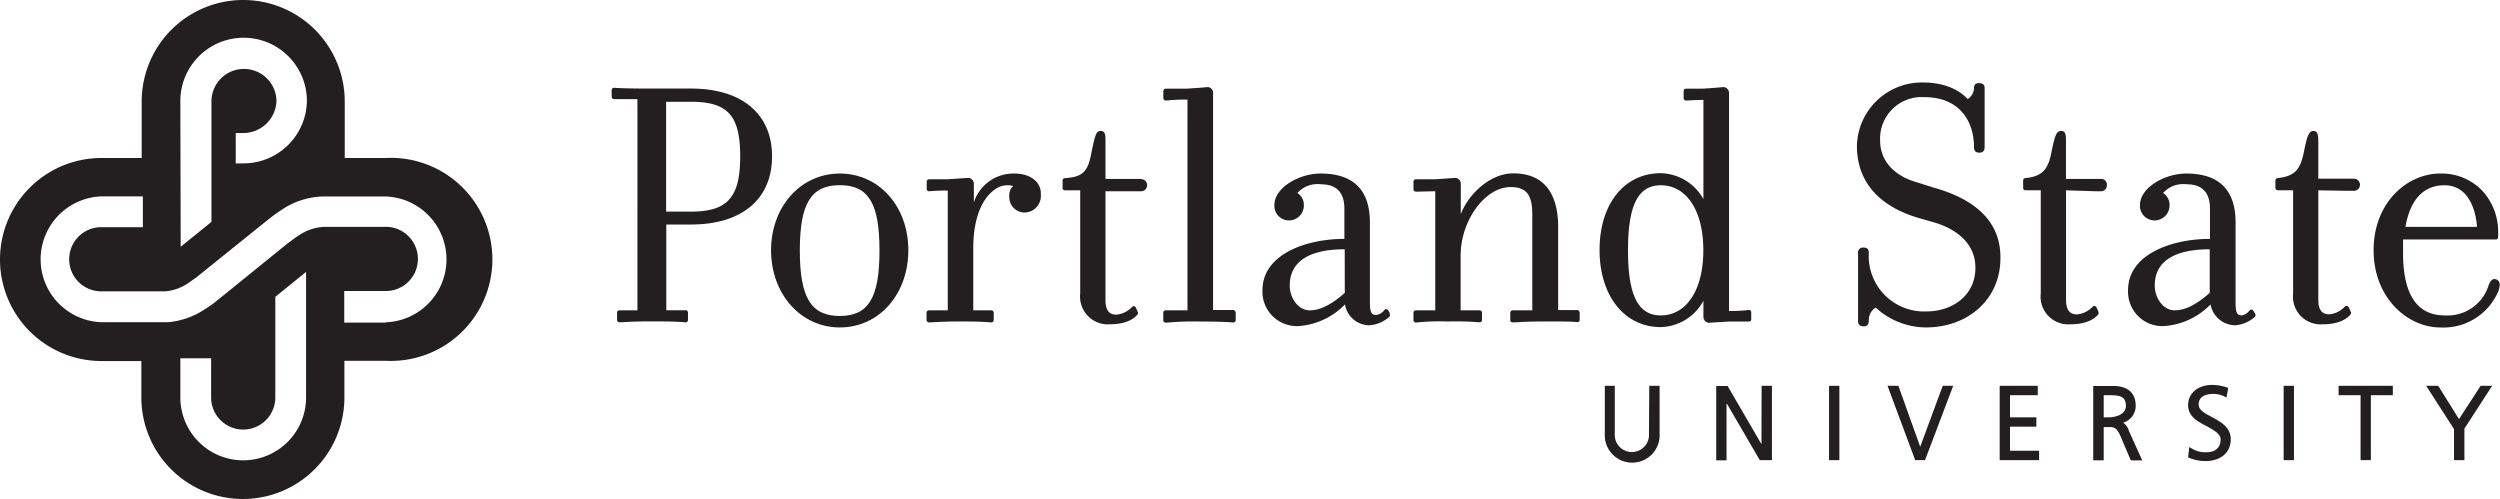 <svg xmlns="http://www.w3.org/2000/svg" width="300.66" height="60" viewBox="0 0 300.66 60"><title>psulogo</title><g id="Layer_2" data-name="Layer 2"><g id="Layer_1-2" data-name="Layer 1"><path d="M46.4,19H41.46V12.21a12.21,12.21,0,0,0-24.42,0V19H12.21a12.21,12.21,0,1,0,0,24.42H17V47.8a12.21,12.21,0,0,0,24.42,0V43.39H46.4A12.21,12.21,0,1,0,46.4,19ZM21.69,12.21a7.61,7.61,0,0,1,15.22-.12,7.63,7.63,0,0,1-7.66,7.56h-.9V16h.9a4,4,0,0,0,4-3.86,3.91,3.91,0,0,0-7.82.12V26.68l-3.7,3ZM36.81,47.8a7.56,7.56,0,0,1-15.12,0V43.09h3.7V47.8a3.86,3.86,0,1,0,7.72,0V35.7l3.7-3Zm9.59-9h-5V35h5a3.86,3.86,0,1,0,0-7.72H39.06a5.91,5.91,0,0,0-3.08,1c-.23.13-1.09.77-1.4,1L26,36.23a14,14,0,0,1-1.55,1.08,9.4,9.4,0,0,1-4.27,1.44h-8a7.57,7.57,0,0,1,0-15.13h5v3.7h-5a3.86,3.86,0,1,0,0,7.72h7.67a5.85,5.85,0,0,0,2.8-1l1-.71s8.56-6.9,8.57-6.89a18.73,18.73,0,0,1,2-1.43,9.18,9.18,0,0,1,4.77-1.38H46.4a7.57,7.57,0,0,1,0,15.13Z" fill="#231f20"/><path d="M101,20.87c-4.72,0-8.27,4-8.27,9.23s3.55,9.28,8.27,9.28,8.24-4,8.24-9.28S105.72,20.87,101,20.87ZM101,38c-3.46,0-4.81-2.21-4.81-7.87s1.35-7.86,4.81-7.86,4.77,2.2,4.77,7.86S104.46,38,101,38Z" fill="#231f20"/><path d="M271,37.37l0,0a.3.3,0,0,0-.22-.14.31.31,0,0,0-.24.1,1.44,1.44,0,0,1-.94.6c-.58,0-.74-.35-.74-1.58V26.74c0-3.9-2-5.87-5.92-5.87-2.58,0-5.58,1.67-5.58,3.82a1.76,1.76,0,0,0,1.78,1.82,1.81,1.81,0,0,0,1.78-1.82,1.71,1.71,0,0,0-.78-1.48h0a3.25,3.25,0,0,1,2.8-1.05c1.92,0,2.84,1,2.84,2.93v3.64h0c-4.75,0-9.85,1.93-9.85,6.16a4.13,4.13,0,0,0,4.22,4.33,8.59,8.59,0,0,0,5.7-2.61l0,0v0a3.05,3.05,0,0,0,2.94,2.51,4,4,0,0,0,2.37-1,.29.29,0,0,0,.06-.37Zm-5.25-2.15h0c-2.11,1.88-3.44,2.1-4.24,2.1-1.28,0-2.37-1.38-2.37-3,0-2.83,2.28-4.34,6.61-4.34h0Z" fill="#231f20"/><path d="M167.14,37.65l-.2-.33a.28.28,0,0,0-.22-.14.28.28,0,0,0-.23.1,1.47,1.47,0,0,1-1,.6c-.57,0-.74-.35-.74-1.58V26.74c0-3.9-2-5.87-5.92-5.87-2.58,0-5.57,1.67-5.57,3.82a1.76,1.76,0,0,0,1.78,1.82,1.8,1.8,0,0,0,1.77-1.82,1.71,1.71,0,0,0-.78-1.48h0a3.26,3.26,0,0,1,2.8-1.05c1.92,0,2.85,1,2.85,2.93v3.64h0c-4.75,0-9.85,1.93-9.85,6.16a4.14,4.14,0,0,0,4.22,4.33,8.55,8.55,0,0,0,5.7-2.61l0,0v0a3,3,0,0,0,2.93,2.51,4,4,0,0,0,2.38-1,.29.29,0,0,0,.06-.37Zm-5.41-2.43h0c-2.12,1.88-3.44,2.1-4.24,2.1-1.29,0-2.38-1.38-2.38-3,0-2.83,2.29-4.34,6.61-4.34h0Z" fill="#231f20"/><path d="M232.71,22.61l-2.1-.66c-2.87-.8-4.5-2.64-4.5-5.07a5,5,0,0,1,5.29-5.2c4.45,0,6,3.11,6,6,0,.46.2.68.64.68s.64-.23.64-.68V10.64c0-.33-.09-.64-.68-.64s-.6.39-.6.68a1.71,1.71,0,0,1-.75,1.24h0c-.67-.73-2.27-2-5.4-2a7.81,7.81,0,0,0-7.93,7.63c0,4.22,2.56,7.22,7.4,8.66h0l1.69.48c1.93.53,5.16,2,5.16,5.51s-3,5.25-5.82,5.25a6.66,6.66,0,0,1-7-7c0-.34-.06-.68-.64-.68a.59.59,0,0,0-.65.68v8.12c0,.22,0,.68.69.68.4,0,.6-.24.6-.73a1.75,1.75,0,0,1,.83-1.53h0a9,9,0,0,0,6,2.39c5.23,0,9-3.5,9-8.32C240.64,27,238,24.12,232.71,22.61Zm-1.61,3.45Z" fill="#231f20"/><path d="M300,33.56c-.4,0-.57.42-.69.69A5.16,5.16,0,0,1,294,37.93c-3.33,0-5-2.53-5-7.51,0,0,0-1.09,0-1.62h11.16a.27.27,0,0,0,.28-.26v-.1c0-.15,0-.32,0-.48a7.3,7.3,0,0,0-1.8-4.9,6.74,6.74,0,0,0-5.18-2.19c-3.93,0-8,3.45-8,9.23s4.14,9.28,8,9.28a7.16,7.16,0,0,0,7-4.36,2.61,2.61,0,0,0,.17-.82A.64.64,0,0,0,300,33.56Zm-10.71-6.28c.57-3.3,2.19-5,4.69-5,3.76,0,3.91,5,3.91,5h-8.6Z" fill="#231f20"/><path d="M148.34,37.28l-2.45,0h0V11.25a.7.7,0,0,0-.63-.78l-.9.08-1.57.11s-2.36,0-2.36,0h-.23a.31.31,0,0,0-.29.29v.91A.27.27,0,0,0,140,12a.27.27,0,0,0,.22.08l.21,0a19.79,19.79,0,0,1,2.38-.1h0V37.32l-2.39,0h-.23a.26.26,0,0,0-.2.08.25.25,0,0,0-.09.2v.92a.3.3,0,0,0,.09.21.29.29,0,0,0,.22.07h.15a34.5,34.5,0,0,1,3.93-.13h.17c2.19,0,3.3.07,3.85.11a.28.28,0,0,0,.21-.07.27.27,0,0,0,.09-.21v-.88a.3.3,0,0,0-.08-.21A.28.28,0,0,0,148.34,37.28Z" fill="#231f20"/><path d="M122,20.87a5,5,0,0,0-4.88,3.47l0,.07V22.16a.72.72,0,0,0-.65-.77l-1,.07-1.51.1-2.22,0a.3.3,0,0,0-.21.08.32.32,0,0,0-.08.2v.88a.27.27,0,0,0,.09.21.29.29,0,0,0,.22.07,20.8,20.8,0,0,1,2.22-.08h0V37.32l-2.26,0a.31.31,0,0,0-.21.09.28.28,0,0,0-.08.2v.87a.27.27,0,0,0,.09.21.28.28,0,0,0,.21.08c.49,0,1.62-.11,3.67-.11h.17c2.06,0,3.12.07,3.63.11a.25.25,0,0,0,.22-.08.27.27,0,0,0,.09-.2v-.88a.28.28,0,0,0-.08-.2.28.28,0,0,0-.2-.09l-2.18,0h0V29.8c0-3.25.91-5.78,2.51-6.95a2.54,2.54,0,0,1,2.28-.48h0a1.59,1.59,0,0,0-.46,1.27,1.85,1.85,0,0,0,1.86,1.92,2,2,0,0,0,1.93-2.22C125.24,21.89,123.91,20.87,122,20.87Z" fill="#231f20"/><path d="M83.11,10.65l-3.32,0-1.65,0c-2.48,0-3.7-.05-4.27-.09a.26.26,0,0,0-.21.07.26.26,0,0,0-.1.21v.8a.25.25,0,0,0,.09.2.23.23,0,0,0,.2.08l2.81,0h0V37.32l-2.16,0a.32.32,0,0,0-.21.08.28.28,0,0,0-.08.2v.87a.31.31,0,0,0,.09.21.3.3,0,0,0,.22.08c.46,0,1.55-.11,3.62-.11h.52c2.22,0,3.28.07,3.77.11a.29.29,0,0,0,.22-.07.29.29,0,0,0,.09-.21v-.89a.3.3,0,0,0-.08-.2.32.32,0,0,0-.21-.08h-.07l-2.25,0h0V27h3c6.09,0,9.72-3.06,9.72-8.19S89.2,10.65,83.11,10.65Zm0,14.8h-3V12.24h3c4.42,0,5.91,1.66,5.91,6.56S87.53,25.45,83.11,25.45Z" fill="#231f20"/><path d="M137.23,21.52l-4.28,0h0V17c0-.66,0-1.25-.56-1.25s-.69.42-1.16,2.77h0c-.44,2.31-1.18,2.75-3.18,2.91a.28.28,0,0,0-.26.28v.89a.29.29,0,0,0,.28.29h.6l1.24,0V35.3A3.34,3.34,0,0,0,133.48,39c2.19,0,3.07-.84,3.34-1.21a.28.28,0,0,0,0-.29L136.6,37a.27.27,0,0,0-.45-.09,2.93,2.93,0,0,1-1.88.93c-.57,0-1.32-.18-1.32-1.76V23l3.54,0h.74a.73.73,0,0,0,0-1.46Z" fill="#231f20"/><path d="M252.75,21.52l-4.29,0h0V17c0-.66,0-1.25-.55-1.25s-.74.33-1.17,2.45h0c-.43,2.29-1.17,3-3.17,3.22a.29.29,0,0,0-.26.28v.9a.3.3,0,0,0,.08.2.26.26,0,0,0,.21.08l1.83,0h0V35.3A3.33,3.33,0,0,0,249,39c2.19,0,3.07-.84,3.35-1.21a.28.28,0,0,0,0-.29l0-.06-.22-.47a.32.32,0,0,0-.21-.17.32.32,0,0,0-.25.08,2.91,2.91,0,0,1-1.88.93c-.56,0-1.32-.18-1.32-1.76V22.89L252,23l.73,0a.69.69,0,0,0,.65-.73A.68.68,0,0,0,252.75,21.52Z" fill="#231f20"/><path d="M282.71,37.78a.26.26,0,0,0,0-.29l-.07-.16-.18-.38a.31.31,0,0,0-.21-.16.33.33,0,0,0-.25.08,2.88,2.88,0,0,1-1.87.93c-.57,0-1.32-.18-1.32-1.76V22.89l3.54.06.74,0a.73.73,0,0,0,0-1.46l-4.28,0h0V17c0-.66-.05-1.25-.56-1.25s-.74.33-1.16,2.45h0c-.44,2.29-1.17,3-3.19,3.22a.29.29,0,0,0-.25.28v.9a.27.27,0,0,0,.09.2.24.24,0,0,0,.2.08l1.84,0h0V35.3A3.33,3.33,0,0,0,279.36,39C281.55,39,282.43,38.15,282.71,37.78Z" fill="#231f20"/><path d="M189.73,37.29l-2.34,0h0v-10c0-2.94-.93-6.44-5.4-6.44-2.79,0-5.4,2.5-6.31,4.91l0,.07V22.16a.72.72,0,0,0-.64-.77l-.95.07-1.51.1-2.23,0h-.07a.28.28,0,0,0-.2.08.29.29,0,0,0-.09.21v.91a.27.27,0,0,0,.09.21.3.3,0,0,0,.21.08h.07l2.25-.05h0V37.32l-2.26,0h-.07a.28.28,0,0,0-.2.08.27.27,0,0,0-.09.2v.91a.29.29,0,0,0,.29.28h0a28.65,28.65,0,0,1,3.74-.13h.17a36.6,36.6,0,0,1,3.73.1.29.29,0,0,0,.22-.07.29.29,0,0,0,.09-.21v-.87a.28.28,0,0,0-.08-.2.31.31,0,0,0-.2-.09l-2.29,0h0V30.76c0-4.25,2.94-8.26,6-8.26,1.91,0,2.62.9,2.62,3.32v11.5l-2.36,0a.28.28,0,0,0-.2.08.27.27,0,0,0-.09.21v.88a.27.27,0,0,0,.09.21.29.29,0,0,0,.22.07c.53,0,1.44-.11,3.77-.11h.18c1.85,0,3.09,0,3.79.08a.25.25,0,0,0,.21-.07.27.27,0,0,0,.09-.21v-.85a.28.28,0,0,0-.08-.2A.26.26,0,0,0,189.73,37.29Z" fill="#231f20"/><path d="M210.61,38.47v-.92a.25.25,0,0,0-.1-.21.24.24,0,0,0-.22-.06,17,17,0,0,1-2.35.12h0V11.25a.73.73,0,0,0-.64-.78l-.89.08-1.57.11s-2.07,0-2.07,0a.29.29,0,0,0-.21.09.28.28,0,0,0-.08.2v.85a.29.29,0,0,0,.09.21.3.3,0,0,0,.22.08c.34,0,.91-.07,2.07-.07h0V24l0-.05a6,6,0,0,0-5.13-3.12c-4.4,0-7.36,3.71-7.36,9.23s3,9.28,7.36,9.28a6,6,0,0,0,5.13-3.17l0-.05v1.93a.72.72,0,0,0,.64.77l.9-.06,1.57-.09,2.37,0a.28.28,0,0,0,.2-.09A.24.24,0,0,0,210.61,38.47Zm-10.88-.54c-2.73,0-3.94-2.42-3.94-7.83s1.21-7.82,3.94-7.82c3.11,0,5.12,3.07,5.12,7.82S202.84,37.93,199.73,37.93Z" fill="#231f20"/><path d="M198.31,52.16a2.06,2.06,0,1,1-4.11,0V46.4H193v5.76a3.3,3.3,0,1,0,6.59,0V46.4h-1.24Z" fill="#231f20"/><path d="M211.84,53.42l-4.07-7H206.4v8.94h1.24V48.47c.3.5,4,6.87,4,6.87h1.46V46.4h-1.24Z" fill="#231f20"/><rect x="219.97" y="46.4" width="1.24" height="8.94" fill="#231f20"/><path d="M230.93,53.73c-.15-.43-2.62-7.33-2.62-7.33H227l3.33,8.94h1.18l3.39-8.94h-1.26S231.38,52.53,230.93,53.73Z" fill="#231f20"/><path d="M241.73,51.31h3.17V50.19h-3.17V47.53h3.34V46.4h-4.58v8.94h4.74V54.21h-3.5Z" fill="#231f20"/><path d="M256,51.76l0-.06a1.91,1.91,0,0,0-.66-.87,2.11,2.11,0,0,0,1.51-2c0-1.57-.94-2.41-2.72-2.41h-2.39v8.94H253v-4h.5c.73,0,1,0,1.48,1,0,0,.09.22,1.23,2.89l.06.12h1.36l-.12-.28Zm-2.36-1.57H253V47.53h.67c1.18,0,2,.09,2,1.28S254.1,50.19,253.64,50.19Z" fill="#231f20"/><rect x="274.64" y="46.4" width="1.24" height="8.94" fill="#231f20"/><path d="M266,50.15c-.85-.45-1.58-.84-1.58-1.49,0-1.19,1.25-1.28,1.65-1.28a3.07,3.07,0,0,1,1.45.3l.25.13.18-1,0-.17-.15-.05a5.65,5.65,0,0,0-1.75-.3c-1.71,0-2.9,1-2.9,2.42s1.2,2,2.26,2.56c.86.48,1.65.91,1.65,1.57,0,1-.63,1.55-1.72,1.55a3.09,3.09,0,0,1-1.78-.47l-.27-.16L263.15,55l.13.06a5,5,0,0,0,2,.39c1.5,0,3-.81,3-2.61C268.3,51.39,267.06,50.73,266,50.15Z" fill="#231f20"/><path d="M281.25,47.53h2.64v7.81h1.24V47.53h2.64V46.4h-6.52Z" fill="#231f20"/><path d="M295.73,50.4l-2.47-3.95-.08-.05h-1.4l3.35,5.2,0,3.74h1.25V51.55s3.14-4.85,3.14-4.85l.2-.3h-1.39Z" fill="#231f20"/></g></g></svg>
